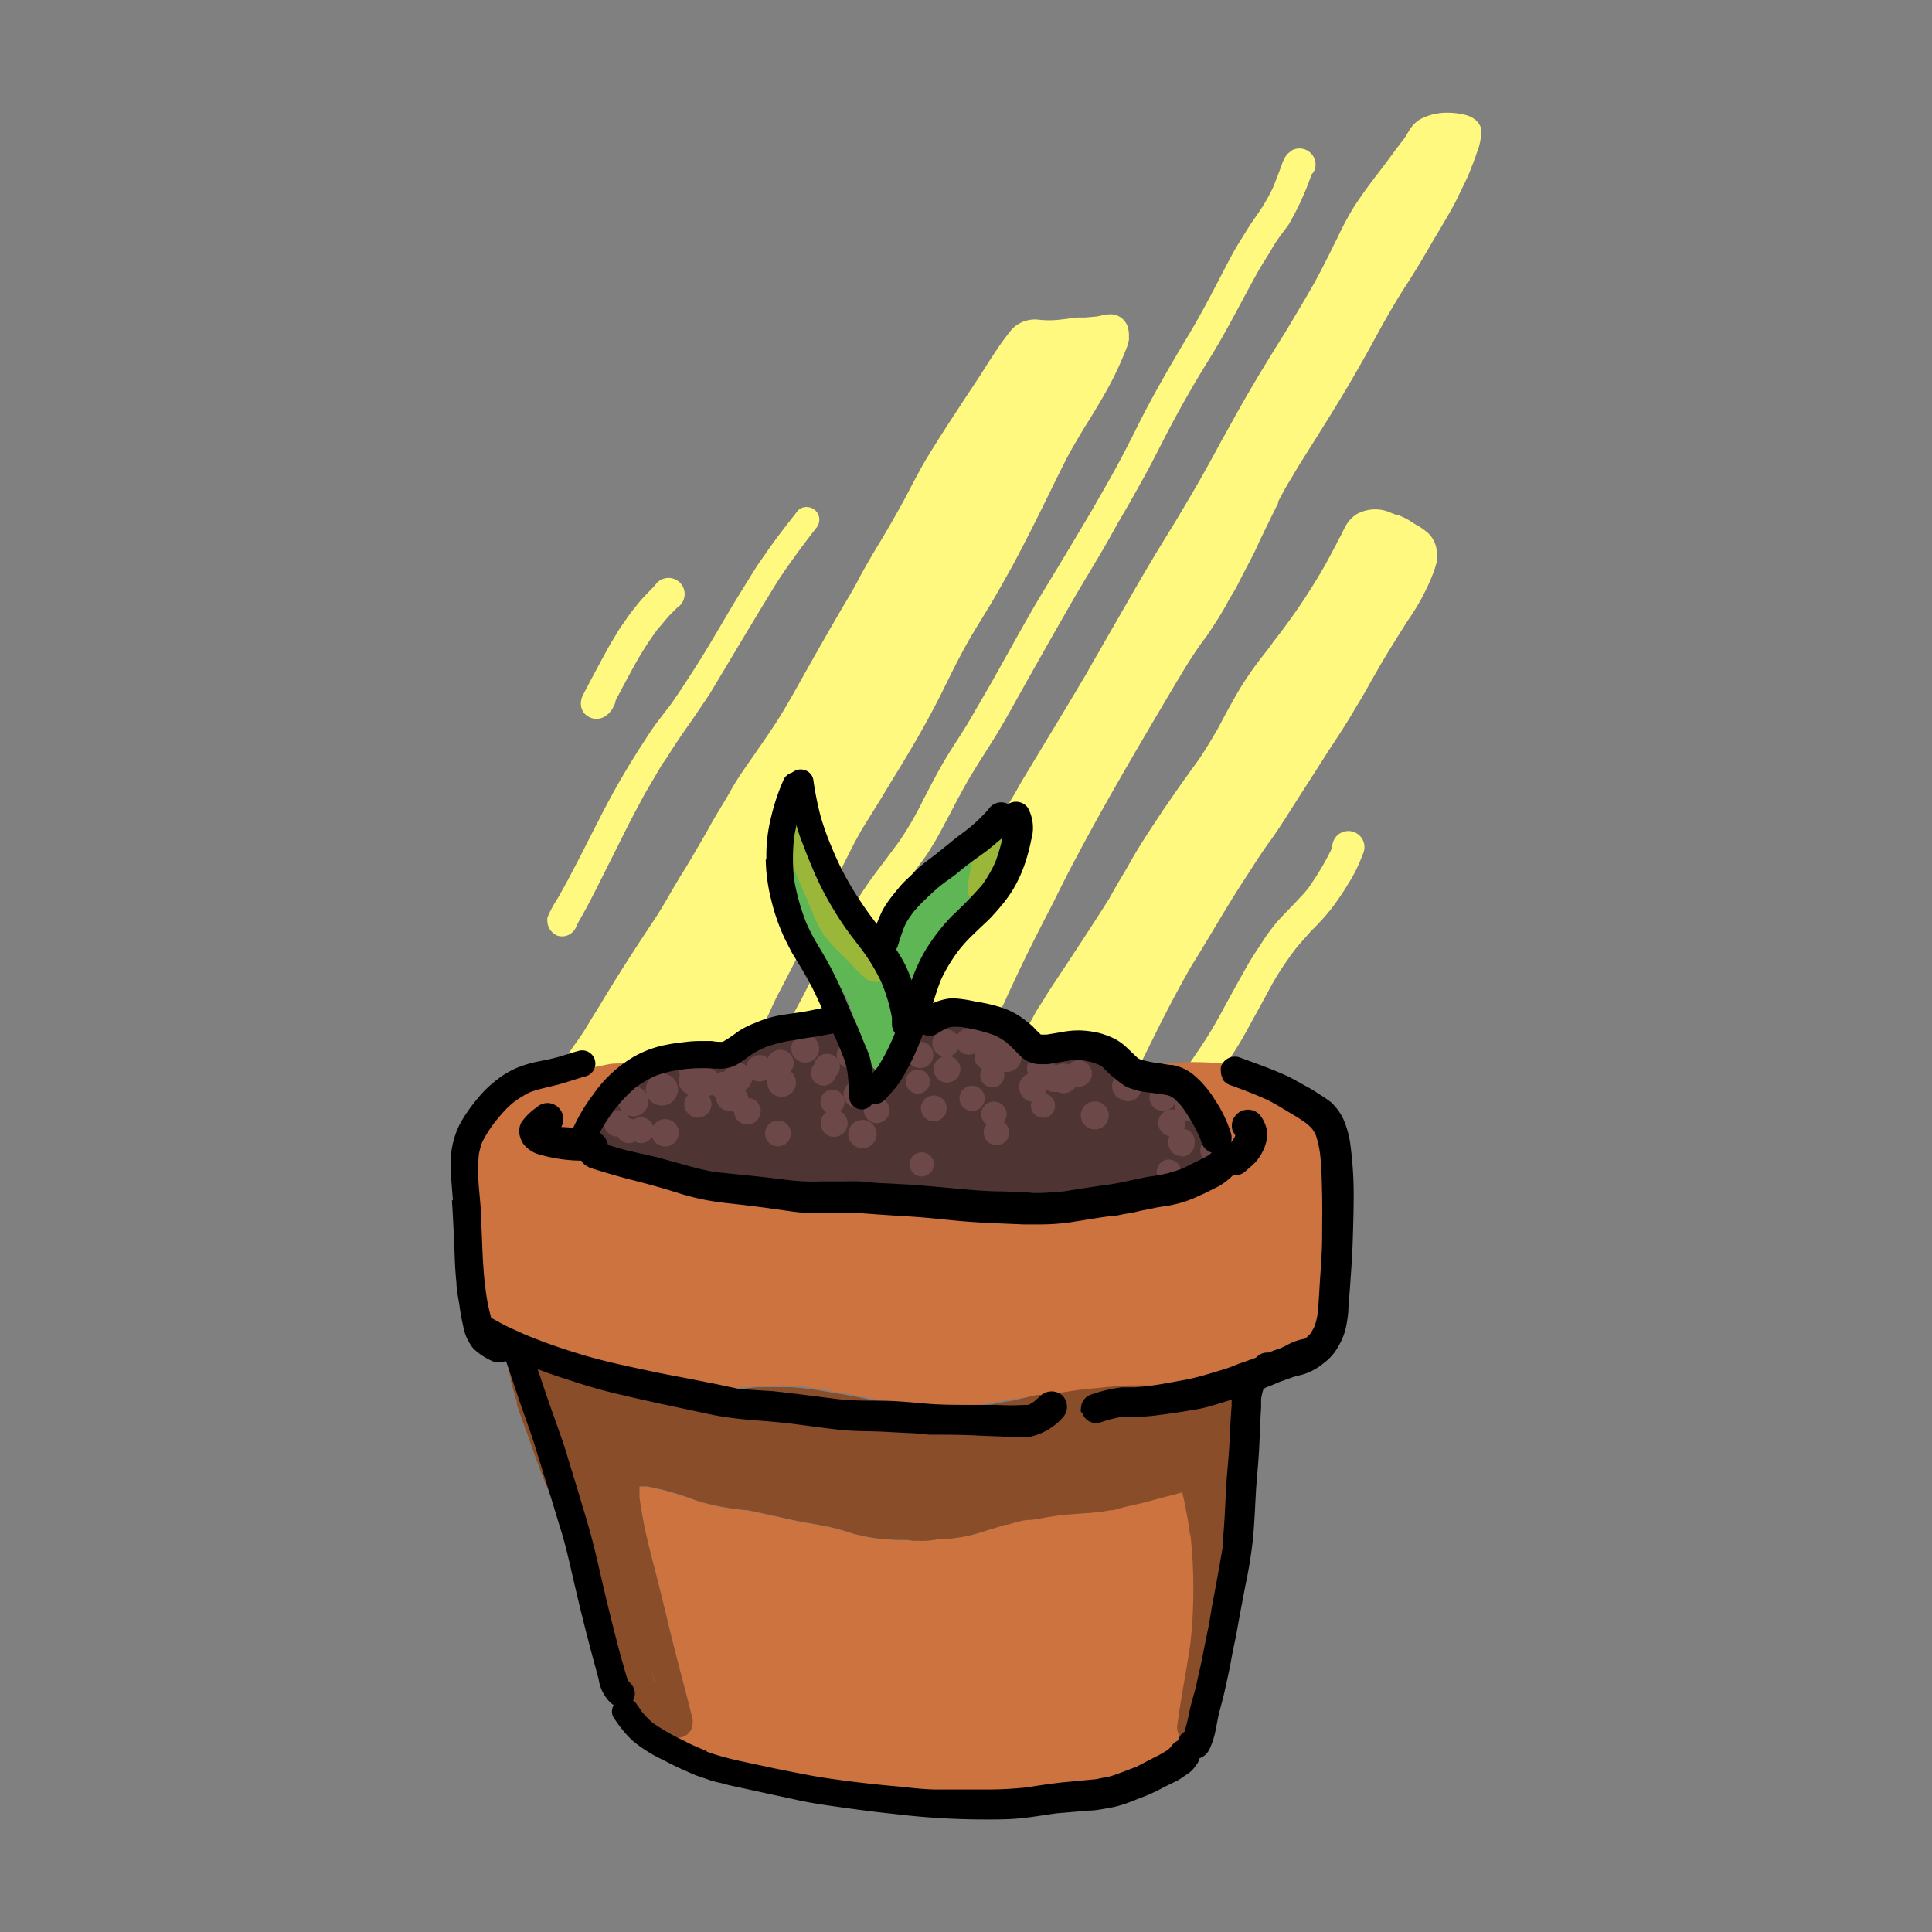 <svg id="Layer_1" data-name="Layer 1" xmlns="http://www.w3.org/2000/svg" viewBox="0 0 120 120"><rect x="0" y="0" width="120" height="120" fill="#808080" stroke="none"/><defs><style>.cls-1{fill:#fff97f;}.cls-2{fill:#cd7340;}.cls-3{fill:#894d2a;}.cls-4{fill:#4f3434;}.cls-5{fill:#5eb754;}.cls-6{fill:#6d4848;}.cls-7{fill:#9ab73a;}</style></defs><title>badge-seedling</title><path class="cls-1" d="M34.1,67.3a.89.89,0,0,0,.89.89,1.07,1.07,0,0,0,.25,0c-.18.49-.36,1-.53,1.47a10.06,10.06,0,0,0-.46,1.78,3.21,3.21,0,0,0,0,.55,2.32,2.32,0,0,0,.06.46,1.48,1.48,0,0,0,.67.93,4.93,4.93,0,0,0,1.07.41c.46.14.91.26,1.36.38a6,6,0,0,0,.61.15l.13,0a5.6,5.6,0,0,0,1.35.16,3,3,0,0,0,.92-.23,5.34,5.34,0,0,0,1-.45,4.9,4.9,0,0,0,1.28-1.33c.22-.32.43-.65.64-1l.13-.21c.26-.41.5-.83.74-1.28.39-.72.9-1.67,1.35-2.65s.88-1.88,1.27-2.64l.84-1.54L48.2,62c.44-.83.87-1.67,1.3-2.51s.91-1.81,1.36-2.72S51.77,55,52.24,54l.16-.32c.16-.32.32-.64.5-1l.21-.4c.19-.35.37-.69.57-1l1.06-1.71.6-1c.93-1.5,2-3.28,2.95-5.14.17-.33.33-.67.5-1,.28-.57.56-1.14.86-1.7.43-.83.92-1.64,1.47-2.53s1-1.68,1.6-2.76c.39-.7.76-1.42,1.12-2.12l.31-.61L65,31l.36-.74c.58-1.17,1-2.05,1.49-2.85q.38-.66.78-1.29c.24-.39.48-.78.71-1.18A21.74,21.74,0,0,0,70,21.55a3.6,3.6,0,0,0,.12-.44c0-.12,0-.26,0-.39a2.71,2.71,0,0,0-.06-.38,1.23,1.23,0,0,0-.29-.49,1.13,1.13,0,0,0-.75-.33,2.44,2.44,0,0,0-.66.09l-.25.05-.7.06-.35,0c-.28,0-.55.05-.83.09l-.45.05a5.8,5.8,0,0,1-1.25,0,2,2,0,0,0-1.51.43,3.14,3.14,0,0,0-.43.49c-.49.62-.91,1.29-1.33,1.94l-.36.57-.84,1.27-.72,1.1c-.61.93-1.15,1.77-1.68,2.64-.36.58-.68,1.2-1,1.79l-.38.73c-.63,1.17-1.31,2.34-2,3.47-.34.59-.69,1.18-1,1.78s-.73,1.28-1.1,1.91c-.67,1.16-1.34,2.32-2,3.5l-.2.35c-.41.74-.84,1.51-1.28,2.25-.54.91-1.15,1.78-1.67,2.53l-.2.29c-.47.69-1,1.4-1.4,2.13s-1,1.64-1.44,2.47l-.08.14c-.51.88-1,1.75-1.54,2.61S41.36,56,40.8,56.88L40.06,58c-.66,1-1.35,2.07-2,3.12l-.54.88c-.24.41-.49.81-.74,1.21l-.23.38c-.16.27-.32.53-.5.79l-.38.54-.38.54-.34.43-.59.76a.93.93,0,0,0-.26.63Z"/><path class="cls-1" d="M48.88,72.26a1,1,0,0,0,.5.87,1,1,0,0,0,1.34-.35l.78-1.21a1.76,1.76,0,0,0,0,.31,2.35,2.35,0,0,0,.18.53,1.89,1.89,0,0,0,.4.57,2,2,0,0,0,.83.45,3.28,3.28,0,0,0,.91.13,5.79,5.79,0,0,0,1.1-.12,4.06,4.06,0,0,0,1-.32,3,3,0,0,0,1.06-.92,5.89,5.89,0,0,0,.57-.8,11.7,11.7,0,0,0,.56-1.12l.13-.3.31-.68c.31-.7.63-1.42,1-2.11.48-.94,1-1.85,1.6-2.86l.59-1L62,63a11.45,11.45,0,0,0,.55-1.11l.08-.18c.41-.87.89-1.91,1.4-2.92.23-.47.47-.94.71-1.41s.45-.87.67-1.3l.09-.18c.44-.89.9-1.81,1.38-2.7,1.94-3.66,4.09-7.28,6.16-10.78l.18-.29c.49-.83,1-1.65,1.59-2.44l.13-.17c.49-.73,1-1.5,1.38-2.25l.33-.55c.16-.27.3-.55.44-.83l.18-.35.22-.42c.16-.31.33-.62.48-.94l.28-.61c.37-.76.74-1.54,1.13-2.3l0-.1c.22-.41.43-.83.68-1.23l.19-.31c.19-.33.39-.66.6-1,.63-1,1.26-2,1.88-3,.92-1.49,1.8-3,2.64-4.55l.55-1c.5-.88,1-1.74,1.55-2.57.64-1,1.13-1.85,1.58-2.63l.23-.38c.47-.81,1-1.65,1.39-2.51.23-.48.51-1,.74-1.64.09-.21.16-.42.24-.63l.07-.21a3.78,3.78,0,0,0,.26-1V8.42a1.84,1.84,0,0,0,0-.33L92,8a1.1,1.1,0,0,0-.49-.65,1.75,1.75,0,0,0-.61-.24,4.63,4.63,0,0,0-1-.11,3.67,3.67,0,0,0-1,.13,4.42,4.42,0,0,0-.56.21,1.83,1.83,0,0,0-.73.64,3.45,3.45,0,0,0-.2.32,3.7,3.7,0,0,1-.21.33c-.1.13-.2.25-.29.38l-.21.27-.53.72-.42.56,0,0h0l0,0h0l0,0c-.51.65-1.13,1.48-1.68,2.33a19.93,19.93,0,0,0-1,1.88l-.29.58-.17.35c-.38.75-.77,1.53-1.2,2.27-.52.9-1.06,1.8-1.6,2.7l-.22.35c-1,1.6-2,3.25-2.91,4.9l-.88,1.58C75,29,74.22,30.37,73.4,31.73c-.25.43-.51.86-.77,1.28L71.9,34.2c-.66,1.09-1.24,2.1-1.8,3.07L68.53,40c-.33.59-.69,1.18-1,1.76l-.55.92c-.81,1.37-1.64,2.73-2.46,4.09l-.87,1.44c-.29.47-.56,1-.83,1.43l-.65,1.11c-.56.95-1.12,1.9-1.69,2.84-.85,1.42-1.73,2.84-2.59,4.21L57.11,59l-.49.8c-.36.58-.72,1.16-1.07,1.74l-.55.89c-.37.62-.75,1.23-1.13,1.84l-.2.31c-.7,1.09-1.39,2.18-2.1,3.26s-1.43,2.19-2.14,3.3l-.41.63a.86.86,0,0,0-.14.47Z"/><path class="cls-1" d="M45.93,68.86a.93.93,0,0,0,.42.53.84.84,0,0,0,.69.09,1,1,0,0,0,.54-.41c.42-.58.83-1.16,1.24-1.75.24-.34.46-.7.68-1.06s.55-.87.79-1.32l.89-1.63c.47-.85.92-1.72,1.39-2.57s1-1.68,1.45-2.51a28.31,28.31,0,0,1,1.62-2.56c.63-.86,1.28-1.69,1.9-2.55.15-.21.28-.45.42-.67s.25-.42.37-.64L59,50.56c.46-.89.93-1.78,1.45-2.63S61.5,46.28,62,45.45s1-1.75,1.5-2.64c1-1.78,2-3.55,3-5.29s2-3.3,2.91-5q.8-1.35,1.56-2.73c.48-.85.92-1.74,1.37-2.61q1.35-2.62,2.92-5.12c1-1.64,1.88-3.4,2.82-5.09.29-.53.62-1,.94-1.56s.65-.95,1-1.43a17.15,17.15,0,0,0,1.44-3.14.83.83,0,0,0,.23-.41,1,1,0,0,0-1.43-1.1l-.26.2a1.23,1.23,0,0,0-.23.33,2.39,2.39,0,0,0-.18.44l-.18.48c-.11.27-.21.55-.32.82a10.32,10.32,0,0,1-.53,1c-.22.38-.48.74-.73,1.1s-.5.78-.75,1.18-.47.77-.68,1.18c-.46.86-.9,1.73-1.36,2.59s-.94,1.72-1.46,2.56c-1,1.68-2,3.41-2.88,5.17-.45.9-.9,1.79-1.38,2.67s-1,1.76-1.49,2.63c-1,1.69-2,3.36-3,5s-2,3.5-3,5.27c-.48.87-1,1.73-1.49,2.59s-1.08,1.7-1.6,2.57-.94,1.7-1.39,2.56a20.81,20.81,0,0,1-1.47,2.55c-.61.84-1.25,1.66-1.86,2.5a29.78,29.78,0,0,0-1.58,2.53c-.52.9-1,1.8-1.54,2.71s-.89,1.68-1.35,2.52l-.8,1.48c-.26.46-.56.91-.83,1.37s-.41.66-.63,1c-.41.59-.82,1.18-1.25,1.75a.84.84,0,0,0-.12.45,1.07,1.07,0,0,0,0,.25Z"/><path class="cls-1" d="M62.6,66.14a1,1,0,0,0,.47.83l.13.06,0,.08a11.46,11.46,0,0,0-.33,2,8.19,8.19,0,0,0,0,.87,2.79,2.79,0,0,0,1.12,2.61,3.35,3.35,0,0,0,.94.31l.07,0a3.25,3.25,0,0,0,.84.09A2,2,0,0,0,67,72.5a5.65,5.65,0,0,0,.89-1.17l.16-.26c.49-.75,1-1.58,1.54-2.68l.55-1c.31-.57.61-1.13.89-1.7l.38-.77c.36-.72.71-1.44,1.08-2.15S73.42,61,74,60c.44-.7.86-1.41,1.29-2.12.64-1.07,1.3-2.18,2-3.25.52-.79,1-1.58,1.58-2.37s1.24-1.87,1.85-2.82l.9-1.4.89-1.4.36-.54c.42-.65.85-1.31,1.25-2,.31-.52.61-1,.91-1.56l.75-1.31c.54-.91,1.1-1.81,1.69-2.73A13.71,13.71,0,0,0,89,35.65a6.41,6.41,0,0,0,.25-.8,2.3,2.3,0,0,0,0-.45,1.77,1.77,0,0,0-.57-1.31,4.75,4.75,0,0,0-.58-.42L88,32.62l-.54-.34a5.11,5.11,0,0,0-.67-.31l-.09,0-.59-.23a2.39,2.39,0,0,0-1.82.18,2,2,0,0,0-.73.79c-.06.11-.12.22-.17.33l-.1.21c-.07.13-.15.26-.22.4L83,33.8l-.41.77-.26.48a38.47,38.47,0,0,1-3.27,4.85L79,40l-.45.59a22.23,22.23,0,0,0-1.33,1.85c-.38.6-.72,1.23-1.06,1.84l-.53,1c-.51.87-1,1.71-1.59,2.47l-.29.41c-.51.7-1,1.43-1.51,2.16l-.14.22c-.55.82-1.11,1.67-1.62,2.52l-.57,1c-.35.58-.69,1.16-1,1.73-.91,1.45-1.87,2.9-2.79,4.3l-.79,1.19-.41.64-.09.16-.18.28c-.13.2-.26.4-.37.6l-.16.3c-.45.81-.9,1.63-1.33,2.45a1.11,1.11,0,0,0-.12.5Z"/><path class="cls-1" d="M72.82,69.59a1,1,0,0,0,1.34-.35c.54-.92,1.11-1.82,1.7-2.7s1.07-1.6,1.53-2.44,1-1.81,1.47-2.69,1-1.66,1.59-2.45c.32-.4.67-.77,1-1.15a13.83,13.83,0,0,0,1.21-1.33,15.49,15.49,0,0,0,1.07-1.57,8.81,8.81,0,0,0,.9-1.82,1,1,0,1,0-1.88-.52l0,.07A16.37,16.37,0,0,1,81.3,55.1a1.56,1.56,0,0,0,.16-.2c-.15.2-.3.4-.46.58l-.57.61c-.37.39-.74.76-1.1,1.16a12.57,12.57,0,0,0-1,1.37c-.27.41-.54.81-.79,1.24-.57,1-1.12,2-1.66,3s-1,1.74-1.58,2.58-1.23,1.88-1.8,2.85a.94.94,0,0,0-.13.48,1,1,0,0,0,.48.86Zm9.87-16.8,0-.1,0,.1Z"/><path class="cls-1" d="M34.68,58.13a.93.93,0,0,0,.71-.1,1,1,0,0,0,.43-.55h0c.2-.39.43-.76.63-1.14s.42-.8.62-1.2l1.32-2.63c.4-.8.8-1.61,1.23-2.4.2-.38.4-.76.62-1.13l.81-1.38c.09-.15.19-.29.29-.43s.37-.58.56-.87.45-.67.68-1c.51-.72,1-1.45,1.5-2.2,1-1.66,2-3.35,3-5,.26-.44.54-.88.81-1.33s.5-.81.77-1.21c.56-.82,1.15-1.61,1.75-2.4l.25-.32a.85.85,0,0,0,.23-.56.79.79,0,0,0-.23-.56.83.83,0,0,0-.56-.23.76.76,0,0,0-.55.23c-.64.83-1.3,1.65-1.89,2.51-.23.34-.48.67-.69,1-.34.54-.67,1.08-1,1.61-.94,1.52-1.8,3.08-2.76,4.58-.5.78-1,1.56-1.54,2.32L40.71,45c-.27.37-.51.76-.76,1.14A49,49,0,0,0,37.16,51c-.48.92-.94,1.85-1.42,2.77-.26.49-.52,1-.79,1.47-.12.23-.25.45-.38.67A6.5,6.5,0,0,0,34,57a1.09,1.09,0,0,0,0,.25,1,1,0,0,0,.69.89Z"/><path class="cls-1" d="M36.36,44.37a1,1,0,0,0,1.18.15,1.41,1.41,0,0,0,.58-.67.77.77,0,0,0,.12-.35c.37-.7.74-1.4,1.12-2.09.24-.44.49-.86.76-1.28s.45-.67.69-1l.53-.63c.22-.27.48-.51.72-.76a1,1,0,1,0-1.38-1.38l-.72.75c-.22.23-.41.49-.61.73s-.48.66-.72,1-.33.52-.49.78c-.3.48-.57,1-.84,1.49-.37.69-.74,1.38-1.1,2.08a1.19,1.19,0,0,0-.12.51.94.94,0,0,0,.28.68Z"/><path class="cls-2" d="M29.07,77.23a8.88,8.88,0,0,0,.16,1.59c.08.41.19.86.32,1.38l.22.76c.05.15.1.31.14.46a6,6,0,0,0,.56,1.34A5.21,5.21,0,0,0,31.36,84l.27.24,0-.06a1.13,1.13,0,0,1,.33-.5,1.49,1.49,0,0,1,.53-.28,1.65,1.65,0,0,1,.93.08,13.83,13.83,0,0,1,1.56.72l1,.5.73.27c.23.08.46.14.69.2l.18,0,1,.27.73.2.21,0a14.33,14.33,0,0,0,1.44.34c.4.08.79.13,1.19.18l.39.07-.16,0c.43,0,.87,0,1.29.06h.35c.26,0,.52,0,.78,0s.62,0,.92-.08l.55-.05c.47,0,.95-.07,1.43-.09h.2a9.59,9.59,0,0,1,1.2,0c.64,0,1.21.11,1.73.2l.83.14c.68.11,1.39.23,2.09.38,1,.21,1.85.37,2.7.49l.21,0c.63.08,1.29.16,1.93.18a10.56,10.56,0,0,0,1.88-.11l.91-.18c.47-.09,1-.19,1.46-.26l1.42-.19.7-.07.32,0,.47-.08L67,86.42l.78-.08.78-.08c.61-.06,1.23-.09,1.83-.11l.92-.05,1.23,0c.54,0,1.09,0,1.64-.08h.13c.42,0,.85-.07,1.28-.07H76a2.18,2.18,0,0,1,.89.19l.17.09.14-.25.09-.19a4.28,4.28,0,0,1,.34-.63,2.27,2.27,0,0,1,.31-.31,6,6,0,0,1,.82-.45l.13,0,.71-.29.42-.2.25-.11a2.66,2.66,0,0,1,.56-.16A1.8,1.8,0,0,0,82,82.69a3.34,3.34,0,0,0,.32-.69l0,0a3.41,3.41,0,0,0,.16-.68,11.66,11.66,0,0,0,.12-1.47v-.19c0-.47,0-.94-.08-1.41v-.13c0-.35-.07-.71-.11-1.06l0-.33-.12-1.06,0-.42c0-.18,0-.36,0-.54v-.08h0c0-.43.06-.85.08-1.28,0-.12,0-.24,0-.37a1.16,1.16,0,0,0,.14-.52v-.07a4.11,4.11,0,0,0-.07-.47c0-.18-.08-.36-.12-.54l0-.06,0-.17V71a1.62,1.62,0,0,0-.21-.75,1.13,1.13,0,0,0-.35-.34c-.07-.17-.16-.33-.24-.5a2.73,2.73,0,0,0-.93-1,1.18,1.18,0,0,0-.19-.11l-.18-.11-.33-.3c-.18-.16-.35-.32-.54-.46a7.75,7.75,0,0,0-.92-.6,7.15,7.15,0,0,0-2.7-.79A18.08,18.08,0,0,0,73.08,66c-.49,0-.93,0-1.37.09-.25,0-.5.08-.75.13l-.26,0,.17.08.26.11a5.9,5.9,0,0,1,2.2,1.5A10.6,10.6,0,0,1,74.12,69c.22.38.41.67.59.94a2.5,2.5,0,0,0,.37.36l.07.06a1.84,1.84,0,0,1,.25.23,1.07,1.07,0,0,1,.25.44.65.65,0,0,1,0,.3h0a1,1,0,0,1,0,.36,1.65,1.65,0,0,1-.23.46,2.44,2.44,0,0,1-.93.75,9,9,0,0,1-.83.35,7.81,7.81,0,0,1-2.19.34l-.94.07-.8.14c-.46.08-.94.17-1.41.22-.71.06-1.46.1-2.23.1-1.06,0-2,0-2.83-.09h-.1c-.44,0-.9,0-1.35,0H59.87c-.78,0-1.59,0-2.38.07l-.32,0c-.36,0-.73,0-1.09,0l-.41,0-.37,0c-.23,0-.46,0-.7,0l-.33.06-.16,0-.64.07H53.4l-.1,0a1.76,1.76,0,0,1-.4.06,1.63,1.63,0,0,1-.53-.12l-.18,0-.61-.14-.44-.1a20.18,20.18,0,0,0-2-.37l-.79-.08-1-.1L46,73.27l-.6-.09-.35,0c-.39,0-.78-.1-1.18-.13h-.14l-.92-.09a5.75,5.75,0,0,1-.72-.15l-.41-.1c-.5-.11-1-.2-1.56-.28a6.14,6.14,0,0,1-1.83-.5l-.23-.07a2.74,2.74,0,0,1-.46-.15A1.24,1.24,0,0,1,37,70.58a1,1,0,0,1,.14-.49.81.81,0,0,1,.19-.29l.06,0a.94.94,0,0,1,.18-.25l.11-.1a2.61,2.61,0,0,1,.32-.65,2.42,2.42,0,0,1,.88-.89,2.4,2.4,0,0,1,.27-.28,3.39,3.39,0,0,1,.73-.64l.17-.11a3.24,3.24,0,0,1,.86-.66,1.24,1.24,0,0,1,.2-.1h-.37a10,10,0,0,1-1.33,0,5.34,5.34,0,0,0-1.2-.06c-.32,0-.65.1-1,.16l-.28.06a9.06,9.06,0,0,0-1.12.26c-.34.11-.68.25-1,.38l-.31.13c-.56.23-1.06.45-1.54.68-.19.09-.39.2-.59.32a4.92,4.92,0,0,0-1.09.94,5,5,0,0,0-.8,1.17c-.14.3-.28.63-.43,1.05a13.51,13.51,0,0,0-.48,1.49c-.12.57-.2,1.15-.26,1.69l0,.28c0,.39-.09.79-.12,1.18s-.08.85-.08,1.25a1.62,1.62,0,0,0,0,.22Z"/><path class="cls-2" d="M37.86,103a10.89,10.89,0,0,0,1.13,2.8c-.08-.2-.14-.4-.21-.6l-.1-.31c-.1-.3-.21-.6-.33-.89l-.08-.18c-.17-.39-.35-.79-.52-1.2l.11.38Z"/><path class="cls-2" d="M39.71,92.42v.12l0,.22,0,.22c.08.6.18,1.16.29,1.72.19,1,.44,1.93.69,2.86s.46,1.85.69,2.77l.05.23c.3,1.25.62,2.5.95,3.74.21.83.43,1.65.63,2.47a.91.91,0,0,1,0,.23.89.89,0,0,1-.65.87.91.91,0,0,1-.56,0l-.32.08c.26.12.52.22.78.32l.54.21c.78.3,1.55.6,2.33.88l.68.24.74.25.5.19c.31.12.62.24.94.34q.73.24,1.47.45a13.73,13.73,0,0,0,1.72.31c.38,0,.76.08,1.14.11l.41,0c.47,0,1,.1,1.42.16l.14,0h.07l.78.12c.53.09,1.08.17,1.62.23a13,13,0,0,0,2.41,0,11.56,11.56,0,0,0,1.47-.21c.24,0,.47-.09.71-.15l.4-.08a1.54,1.54,0,0,0,.82.49l.54.16a9.09,9.09,0,0,0,1.43.23,11.52,11.52,0,0,0,2.37-.12c1-.13,1.89-.28,2.74-.45a5.29,5.29,0,0,0,.54-.13,1.63,1.63,0,0,0,.36-.05,2,2,0,0,0,.43-.16,3.6,3.6,0,0,0,.4-.22l.11-.06,0,0,.2-.13.06,0a1.22,1.22,0,0,0,.25-.2,1.27,1.27,0,0,0,.29-.63,5.21,5.21,0,0,0,.52-.28,2.72,2.72,0,0,0,.62-.5,3.47,3.47,0,0,0,.29-.38l0-.07a3.61,3.61,0,0,0,.47-1.06,4.87,4.87,0,0,0,.12-.52l0-.17,0-.23c0-.16.07-.32.1-.48a22.84,22.84,0,0,0,.38-3.09c.05-1,.11-2,.24-2.94l0-.43.06-.5c.07-.45.13-.89.21-1.34.05-.27.1-.54.16-.8s.09-.43.13-.65c.09-.5.19-1,.3-1.51s.19-.91.27-1.37a22.49,22.49,0,0,0,.32-2.45,5.43,5.43,0,0,1-.8.4l-.17.08-.36.16-1,.46a17,17,0,0,1-1.92.59l-.83.22c-.45.13-.91.24-1.38.34l-.54.13c-.27.07-.54.13-.82.18A13,13,0,0,1,67.2,94l-1.34.1-.65.1c-.47.07-.94.15-1.41.2h.09l-.13,0c-.16,0-.31.05-.46.09s-.45.12-.68.2l-.17,0c-.36.12-.7.23-1.06.33l-.43.14c-.27.08-.53.16-.8.22a11,11,0,0,1-1.59.22l-.34,0a4.88,4.88,0,0,1-1.27.09l-.28,0L56,95.67l-.32,0-.78-.05A9.53,9.53,0,0,1,53,95.26l-.38-.11c-.34-.1-.7-.21-1.06-.29s-.74-.15-1.12-.21l-.38-.07c-.63-.11-1.26-.26-1.87-.39L47,93.93c-.3-.06-.6-.1-.91-.14l-.36-.05a13.28,13.28,0,0,1-2.59-.56,16.79,16.79,0,0,0-3-.84l-.45,0,0,.12Z"/><path class="cls-3" d="M31.57,84.69a4.36,4.36,0,0,0,.17,1l0,.12c.11.42.24.84.36,1.26l0,.15c.18.58.4,1.16.61,1.72l.35,1c.35,1,.72,2,1.18,3.07.11.23.22.47.34.7s.15.31.23.47c.2.43.39.85.58,1.28s.39,1,.57,1.55l.16.43c.24.68.47,1.4.7,2.28.08.27.14.54.2.81.11.44.21.89.36,1.32.23.68.52,1.35.81,2l.08.18c.12.29.23.59.33.88l.1.32c.09.25.17.51.27.75s.19.45.3.65a4.52,4.52,0,0,0,.49.69,3,3,0,0,0,.52.43l.38.16a3.56,3.56,0,0,0,.52.08,1.77,1.77,0,0,0,.63-.1.91.91,0,0,0,.56,0,.89.89,0,0,0,.65-.87.91.91,0,0,0,0-.23c-.2-.82-.42-1.64-.63-2.47-.33-1.24-.65-2.49-.95-3.74l-.05-.23c-.23-.92-.45-1.85-.69-2.77s-.5-1.9-.69-2.86c-.11-.56-.21-1.12-.29-1.72l0-.22,0-.22v-.12l0-.12.45,0a16.85,16.85,0,0,1,3,.85,13.44,13.44,0,0,0,2.59.56l.36.05c.31,0,.61.08.91.14l1.17.26c.61.13,1.24.28,1.87.39l.38.07c.38.06.75.13,1.12.21s.72.19,1.06.29l.38.12a10.34,10.34,0,0,0,1.88.33l.78.05.32,0c.23,0,.45,0,.68.06l.28,0a4.91,4.91,0,0,0,1.27-.09l.34,0a11,11,0,0,0,1.59-.22c.27-.06.53-.14.8-.22l.43-.14c.36-.1.71-.21,1.06-.33l.17,0c.23-.08.45-.14.68-.2s.3-.06.46-.09l.13,0H63.8c.47,0,.94-.13,1.41-.2l.65-.1L67.2,94a13.24,13.24,0,0,0,1.74-.19c.28,0,.55-.11.82-.18l.54-.13c.47-.1.93-.21,1.38-.34l.83-.22a17,17,0,0,0,1.92-.59l1-.46.36-.16.17-.08a3.35,3.35,0,0,0,1.21-.74,3.07,3.07,0,0,0,.61-2v-.33a6,6,0,0,0-.12-1.26,1.65,1.65,0,0,0-.85-1.17A2,2,0,0,0,76,85.9h-.41c-.43,0-.86,0-1.28.07h-.13c-.55,0-1.1.07-1.64.08l-1.23,0-.92,0c-.6,0-1.22.06-1.83.12l-.78.08-.78.08-1.18.18-.47.08-.32,0-.7.07L62.88,87c-.49.07-1,.17-1.46.26l-.92.18a12.6,12.6,0,0,1-1.87.12c-.65,0-1.3-.11-1.93-.19l-.21,0c-.85-.12-1.73-.28-2.7-.49-.7-.15-1.41-.27-2.1-.38l-.82-.14c-.52-.09-1.09-.15-1.73-.2-.4,0-.81,0-1.2,0h-.2c-.48,0-1,0-1.43.09l-.55.05c-.3,0-.61.07-.92.08s-.52,0-.78,0h-.35c-.42,0-.86,0-1.29-.06l.16,0-.39-.07c-.39,0-.79-.1-1.19-.17s-1-.22-1.44-.35l-.21,0-.73-.2-1-.27-.18,0c-.23-.06-.46-.12-.69-.2s-.49-.18-.73-.28-.69-.32-1-.49a13.83,13.83,0,0,0-1.56-.72,1.65,1.65,0,0,0-.93-.08,1.49,1.49,0,0,0-.53.28,1.13,1.13,0,0,0-.33.5,1.78,1.78,0,0,0-.08.53Zm9.11,19.93h0l-.22-1,.24,1Z"/><path class="cls-3" d="M73,91.11c.13.46.25.91.37,1.37.07.28.15.55.2.83l.21,1.1c.07.35.1.71.15,1.06a1.87,1.87,0,0,1,0-.25,31.3,31.3,0,0,1,0,6.91c-.25,1.71-.6,3.42-.82,5.14a1,1,0,0,0,.12.47.93.93,0,0,0,1.69-.22c.12-.67.23-1.35.34-2l.15-.78c.18-.88.33-1.76.44-2.65,0-.23.07-.45.1-.67.15-1,.26-2,.37-3a.91.91,0,0,0,.45-.58,10.76,10.76,0,0,0,.15-1.88c0-.31,0-.62,0-.93,0-.71,0-1.41,0-2.12s0-1.45.07-2.18,0-1.32.09-2a1,1,0,0,0-.13-.49,1,1,0,0,0-.58-.45,1,1,0,0,0-.75.1,1,1,0,0,0-.45.58,10.2,10.2,0,0,0-.1,1.23,1.36,1.36,0,0,0-.23.89.95.95,0,0,0-1.85.3,1,1,0,0,0,0,.24Zm.85,11s0-.06,0-.09v.09Z"/><path class="cls-4" d="M37,70.58a1.24,1.24,0,0,0,.69,1.08,2.74,2.74,0,0,0,.46.15l.23.07a6.14,6.14,0,0,0,1.83.5c.54.08,1.06.17,1.56.28l.41.1a6.14,6.14,0,0,0,.72.15l.92.09h.14c.4,0,.79.08,1.18.13l.35,0,.6.09,1.24.17,1,.1.79.08a20.18,20.18,0,0,1,2,.37l.44.1.61.14.18.06a1.37,1.37,0,0,0,.94,0l.09,0h.07l.64-.07.16,0,.33-.06c.24,0,.47,0,.7,0l.37,0,.41,0c.36,0,.73,0,1.09,0l.32,0c.79,0,1.6-.06,2.38-.07h1.94c.45,0,.91,0,1.35,0h.1c.84,0,1.77.08,2.83.08a20.12,20.12,0,0,0,2.23-.1c.47,0,1-.13,1.41-.21l.8-.14.94-.07a7.81,7.81,0,0,0,2.19-.34,8,8,0,0,0,.83-.35,2.62,2.62,0,0,0,.93-.75,1.65,1.65,0,0,0,.23-.46,1.3,1.3,0,0,0,0-.36h0a.65.65,0,0,0,0-.3,1,1,0,0,0-.25-.43,1.42,1.42,0,0,0-.25-.24l-.07-.06a2.5,2.5,0,0,1-.37-.36c-.18-.27-.37-.56-.59-.94a10.42,10.42,0,0,0-.79-1.12,5.81,5.81,0,0,0-2.2-1.51l-.26-.11a10.5,10.5,0,0,0-1-.42l-.84-.28-.31-.1a13.8,13.8,0,0,0-2.36-.44l-.27,0-.52-.09c-.28-.06-.56-.16-.84-.25s-.84-.31-1.36-.52L63.09,64a9.09,9.09,0,0,0-1.53-.58,8.28,8.28,0,0,0-2-.2,9.55,9.55,0,0,0-1.81.1,2.5,2.5,0,0,0-1.2.64l-.28.25-.22.21a1.18,1.18,0,0,1-.19.11c-.3-.13-.56-.28-.83-.42L54.79,64a5,5,0,0,0-.88-.38,4.82,4.82,0,0,0-1-.14,9.86,9.86,0,0,0-1.33,0,11.51,11.51,0,0,0-1.35.26l-.19,0-1.13.31-.3.09a4.72,4.72,0,0,1-.65.15c-.12,0-.25,0-.38.06l-.42.07a7.8,7.8,0,0,0-1.39.46c-.31.13-.61.28-.9.43l-.57.29-.1,0-.18.09a3.1,3.1,0,0,0-.86,0,1.49,1.49,0,0,0-.36,0,3.67,3.67,0,0,0-1.92.45,3.24,3.24,0,0,0-.86.66l-.18.11a8.79,8.79,0,0,0-1,.92,2.42,2.42,0,0,0-.88.89,2.61,2.61,0,0,0-.32.65l-.11.1a.94.94,0,0,0-.18.25l-.06,0a.81.81,0,0,0-.19.29,1,1,0,0,0-.14.49Zm14.82-5.14h0l-.1,0-.14,0-.27.05a5.43,5.43,0,0,1-.56.09c.29-.06.59-.13.89-.18Zm11.14.64-.2,0q-.35,0-.69.06a5.88,5.88,0,0,1-.85,0,21.29,21.29,0,0,1-2.33-.44l-.65-.17-.15,0-.15,0,.1-.09.09,0,.23-.06a12.39,12.39,0,0,1,2.36,0,6.12,6.12,0,0,1,1.09.31l.11,0,1,.46Z"/><path class="cls-4" d="M57.2,66.33l.15.14a1,1,0,0,0,.11.28.94.94,0,0,0,.58.45l.26,0h.08l.1.06h0a.91.91,0,0,0,.6.51,1,1,0,0,0,1-.27l.86.39a6,6,0,0,0,1.59.49,3.08,3.08,0,0,0,.91,0l.14,0,.36-.15a3,3,0,0,0,.39-.29,1.25,1.25,0,0,0,.35-.89.8.8,0,0,0-.08-.37,1.07,1.07,0,0,0-.33-.48,1,1,0,0,0-.42-.25,2.35,2.35,0,0,0-.35-.11,3.7,3.7,0,0,0-.48-.09l-.11,0a.29.29,0,0,0,0-.09,1,1,0,0,0-1.2-.68l-.22,0A10.15,10.15,0,0,1,60,65h-.34a5.3,5.3,0,0,0-.67-.23,4.37,4.37,0,0,0-.52-.12,1.56,1.56,0,0,0-.48,0,1,1,0,0,0-.5.13,2.61,2.61,0,0,0-.27.22.86.86,0,0,0-.28.65,1.09,1.09,0,0,0,.28.73Z"/><path class="cls-4" d="M49,67.11a.94.94,0,0,0,.43.56.91.91,0,0,0,.53.13,1.24,1.24,0,0,0,.47,0,4.08,4.08,0,0,0,.89-.37l.24-.12a.61.61,0,0,0,.16.12A.93.93,0,0,0,53,67.1a3.06,3.06,0,0,0,.32-.77.92.92,0,0,0-.09-.71.93.93,0,0,0-.8-.46h-.07a.91.91,0,0,0-.54-.4c-.17,0-.33-.05-.5-.06a1.48,1.48,0,0,0-.63.17,7,7,0,0,0-.85.46,2,2,0,0,0-.75.75,1.26,1.26,0,0,0-.15.59,1.32,1.32,0,0,0,.08.44Z"/><path class="cls-5" d="M51.74,59.68q1.17,3.15,2.31,6.32a.8.8,0,0,0,.37.48.83.83,0,0,0,.62.09.81.81,0,0,0,.56-1c-.76-2.11-1.52-4.22-2.3-6.32a.89.89,0,0,0-.37-.48.8.8,0,0,0-.62-.08.76.76,0,0,0-.57,1Z"/><path class="cls-5" d="M51.36,58.75c.54,1.11,1,2.24,1.53,3.38s1,2.58,1.57,3.88a.77.77,0,0,0,.35.44.73.73,0,0,0,.58.08.75.75,0,0,0,.44-.34.7.7,0,0,0,.08-.58c-1-2.56-2-5.13-3.27-7.61a.73.73,0,0,0-1-.26.69.69,0,0,0-.34.44.57.57,0,0,0,0,.18.9.9,0,0,0,.1.39Z"/><path class="cls-5" d="M49,52.5c0,.23.07.46.11.68s0,.16,0,.25a1,1,0,0,0-.12.4,1.82,1.82,0,0,0,.12.65l0,.12v.09l.12.52c.09.36.21.71.33,1.06s.31.81.49,1.21a2.72,2.72,0,0,0,.11.25c.12.3.23.59.34.88s.17.44.25.65l.15.38.11.27a2.39,2.39,0,0,0,.13.28l.18.23a.58.58,0,0,0,.45.22L53.22,63a.79.79,0,0,0,1,.29v0c0,.21,0,.41,0,.63,0,0,0,.1,0,.16a6.38,6.38,0,0,0-.07.87.77.77,0,0,0,.77.77.79.79,0,0,0,.77-.77c0-.08,0-.15,0-.23a.88.88,0,0,0,0-.16,2.45,2.45,0,0,0,0-.27v0c0-.1,0-.2,0-.3a.8.8,0,0,0,.42-.54c.09-.5.2-1,.32-1.5l.06-.09c.12-.19.22-.39.32-.58l.27-.53.25-.18c.09-.13.19-.24.27-.38s.09-.17.14-.26.16-.28.25-.41c.2-.33.4-.65.61-1l.6-.88c.2-.29.38-.6.57-.9s.28-.49.41-.74l0,0c.59-.72,1.15-1.47,1.71-2.2a6.44,6.44,0,0,0,.59-.88,1.42,1.42,0,0,0,.14-.41,1.66,1.66,0,0,0,0-.22.93.93,0,0,0-.11-.44,1,1,0,0,0-.89-.53,1.61,1.61,0,0,0-1.06.64,5.24,5.24,0,0,0-.44.61c-.13.2-.25.4-.37.61a1,1,0,0,0-.63.27,9.45,9.45,0,0,0-.67.75l-.32.4a7.87,7.87,0,0,0-.66.75.74.74,0,0,0-.76.19,3.14,3.14,0,0,0-.45.67l-.24.33c-.2.29-.39.58-.58.88s-.36.62-.53.94-.17.36-.25.54a5.4,5.4,0,0,0-.25.67,1,1,0,0,0,0,.24v0c-.07-.15-.15-.3-.23-.45a6.16,6.16,0,0,0-.33-.55,1.45,1.45,0,0,0-.54-.53,1.14,1.14,0,0,0-.26-.09l-.07-.12-.83-1.42-.18-.33-.2-.59a12.47,12.47,0,0,0-.58-1.47A.69.69,0,0,0,51,54c0-.18-.07-.35-.11-.53s-.11-.66-.17-1l-.09-.48c0-.07,0-.15-.05-.21a1.72,1.72,0,0,0-.07-.21,1,1,0,0,0-.23-.38.73.73,0,0,0-.73-.19.77.77,0,0,0-.52.52,1.32,1.32,0,0,0-.06.39,3.4,3.4,0,0,0,.08.64Z"/><path class="cls-6" d="M41.31,71.21a.85.85,0,1,0-.85-.85.86.86,0,0,0,.85.85Z"/><path class="cls-6" d="M43.35,69.42a.85.85,0,0,0,.84-.84.85.85,0,0,0-.84-.85.86.86,0,0,0-.85.85.85.85,0,0,0,.85.84Z"/><path class="cls-6" d="M46.42,69.85a.84.84,0,0,0,.83-.83.83.83,0,0,0-1.66,0,.84.84,0,0,0,.83.83Z"/><path class="cls-6" d="M48.32,71.2a.8.8,0,1,0-.8-.8.8.8,0,0,0,.8.8Z"/><path class="cls-6" d="M48.54,68.13a.89.89,0,1,0-.88-.88.9.9,0,0,0,.88.88Z"/><path class="cls-6" d="M50,66a.87.87,0,1,0-.86-.86A.88.88,0,0,0,50,66Z"/><path class="cls-6" d="M51.81,70.61a.84.84,0,1,0-.84-.84.85.85,0,0,0,.84.84Z"/><path class="cls-6" d="M48.24,67.3a.75.75,0,1,0-.75-.75.75.75,0,0,0,.75.75Z"/><path class="cls-6" d="M47.17,67.17a.82.82,0,1,0-.82-.82.82.82,0,0,0,.82.82Z"/><path class="cls-6" d="M45.65,69.06a.81.81,0,1,0-.8-.8.81.81,0,0,0,.8.8Z"/><path class="cls-6" d="M44.89,68.28a.85.85,0,1,0-.85-.85.86.86,0,0,0,.85.85Z"/><path class="cls-6" d="M39.33,69.34a.94.94,0,1,0-.94-.94,1,1,0,0,0,.94.94Z"/><path class="cls-6" d="M41.11,68.67a1,1,0,1,0-1-1,1,1,0,0,0,1,1Z"/><path class="cls-6" d="M43.11,67.47a.92.92,0,1,0-.92-.92.93.93,0,0,0,.92.92Z"/><path class="cls-6" d="M45.29,69a.81.81,0,1,0-.81-.81.82.82,0,0,0,.81.81Z"/><path class="cls-6" d="M51.37,67.05a.8.8,0,1,0-.8-.8.81.81,0,0,0,.8.8Z"/><path class="cls-6" d="M53.25,68.82a.85.85,0,1,0-.86-.85.86.86,0,0,0,.86.85Z"/><path class="cls-6" d="M52.76,66.34a.8.8,0,1,0-.79-.8.8.8,0,0,0,.79.8Z"/><path class="cls-6" d="M54.46,69.76a.8.8,0,1,0-.81-.8.81.81,0,0,0,.81.8Z"/><path class="cls-6" d="M57,67.93a.75.75,0,1,0-.74-.75.76.76,0,0,0,.74.75Z"/><path class="cls-6" d="M57.14,66.34a.82.82,0,1,0-.81-.82.82.82,0,0,0,.81.82Z"/><path class="cls-6" d="M58.82,67.24a.83.83,0,1,0-.83-.83.84.84,0,0,0,.83.83Z"/><path class="cls-6" d="M60.37,69a.78.78,0,1,0-.77-.78.78.78,0,0,0,.77.78Z"/><path class="cls-6" d="M58.76,65.64a.85.85,0,1,0-.85-.84.85.85,0,0,0,.85.84Z"/><path class="cls-6" d="M62,65.84a.78.78,0,1,0,0-1.56.78.78,0,1,0,0,1.56Z"/><path class="cls-6" d="M64.15,68.43a.81.81,0,0,0,.81-.8.81.81,0,0,0-1.62,0,.81.81,0,0,0,.81.8Z"/><path class="cls-6" d="M64.78,69.43a.75.75,0,1,0-.75-.75.76.76,0,0,0,.75.75Z"/><path class="cls-6" d="M62.54,66.58a.9.9,0,1,0-.9-.89.91.91,0,0,0,.9.89Z"/><path class="cls-6" d="M64.15,68.36a.86.86,0,1,0-.85-.85.86.86,0,0,0,.85.85Z"/><path class="cls-6" d="M61.63,67.54a.75.75,0,1,0-.75-.74.75.75,0,0,0,.75.74Z"/><path class="cls-6" d="M61,65.2a.79.79,0,0,0,0-1.58.79.79,0,0,0,0,1.58Z"/><path class="cls-6" d="M60.17,65.51a.82.82,0,1,0-.82-.82.83.83,0,0,0,.82.82Z"/><path class="cls-6" d="M61.3,66.45a.76.76,0,1,0-.76-.76.77.77,0,0,0,.76.76Z"/><path class="cls-6" d="M65.49,67.83a.85.85,0,1,0-.85-.85.85.85,0,0,0,.85.85Z"/><path class="cls-6" d="M68,70.15a.87.87,0,1,0-.87-.86.88.88,0,0,0,.87.86Z"/><path class="cls-6" d="M67,67.5a.82.82,0,1,0-.82-.82.83.83,0,0,0,.82.82Z"/><path class="cls-6" d="M70.07,68.4a.81.81,0,1,0-.81-.81.82.82,0,0,0,.81.81Z"/><path class="cls-6" d="M72.23,69a.83.83,0,1,0-.83-.83.83.83,0,0,0,.83.83Z"/><path class="cls-6" d="M73.79,69.6a.84.84,0,1,0-.84-.84.85.85,0,0,0,.84.84Z"/><path class="cls-6" d="M75.32,72.24a.77.77,0,1,0-.77-.77.78.78,0,0,0,.77.77Z"/><path class="cls-6" d="M72.78,70.59a.84.84,0,1,0-.84-.84.85.85,0,0,0,.84.84Z"/><path class="cls-6" d="M73.38,71.84A.82.82,0,0,0,74.2,71a.82.82,0,1,0-1.63,0,.82.82,0,0,0,.81.81Z"/><path class="cls-6" d="M72.59,73.52a.75.75,0,1,0-.74-.75.76.76,0,0,0,.74.75Z"/><path class="cls-6" d="M61.89,71.13a.79.79,0,0,0,0-1.58.79.79,0,1,0,0,1.58Z"/><path class="cls-6" d="M48.48,66.86a.83.83,0,1,0-.84-.83.83.83,0,0,0,.84.83Z"/><path class="cls-6" d="M45.82,67.83a.91.91,0,1,0-.91-.91.91.91,0,0,0,.91.91Z"/><path class="cls-6" d="M45.23,68.4a.78.78,0,0,0,.77-.77.77.77,0,1,0-1.54,0,.78.78,0,0,0,.77.77Z"/><path class="cls-6" d="M43.16,67.75a4.59,4.59,0,0,0,.6.27.8.8,0,0,0,.64-.08.87.87,0,0,0,.38-.5.8.8,0,0,0-.09-.64.84.84,0,0,0-.45-.36l.08,0a2.3,2.3,0,0,1-.32-.15.82.82,0,0,0-1.13.3.74.74,0,0,0-.11.41.82.82,0,0,0,.4.72Z"/><path class="cls-6" d="M43,68a.85.85,0,1,0-.85-.85A.86.86,0,0,0,43,68Z"/><path class="cls-6" d="M39.81,71a.8.8,0,1,0-.8-.8.81.81,0,0,0,.8.8Z"/><path class="cls-6" d="M38.32,70.59a.82.82,0,1,0-.81-.82.82.82,0,0,0,.81.82Z"/><path class="cls-6" d="M39.05,71a.77.77,0,0,0,.77-.76.77.77,0,1,0-1.54,0,.77.77,0,0,0,.77.76Z"/><path class="cls-6" d="M51.14,67.43a.78.78,0,1,0-.77-.78.78.78,0,0,0,.77.78Z"/><path class="cls-6" d="M51.71,69.18a.75.75,0,1,0-.75-.74.75.75,0,0,0,.75.74Z"/><path class="cls-6" d="M53.57,71.32a.88.88,0,1,0-.88-.88.89.89,0,0,0,.88.88Z"/><path class="cls-6" d="M57.25,73.07a.75.75,0,1,0-.75-.75.75.75,0,0,0,.75.75Z"/><path class="cls-6" d="M58,69.65a.81.81,0,0,0,.8-.81.8.8,0,1,0-1.6,0,.81.81,0,0,0,.8.81Z"/><path class="cls-6" d="M61.73,70a.79.79,0,1,0-.79-.79.8.8,0,0,0,.79.79Z"/><path class="cls-6" d="M62.17,65.77a.84.84,0,1,0-.83-.84.85.85,0,0,0,.83.84Z"/><path class="cls-6" d="M64.66,67.24a.87.87,0,1,0-.87-.87.88.88,0,0,0,.87.87Z"/><path class="cls-6" d="M66.05,67.9a.92.92,0,1,0-.92-.92.93.93,0,0,0,.92.92Z"/><path class="cls-6" d="M69.91,68.32a.84.84,0,1,0-.84-.83.84.84,0,0,0,.84.83Z"/><path class="cls-7" d="M48.25,51c.27.87.61,1.72.93,2.58.15.41.32.82.49,1.23s.37.83.54,1.24.36.88.56,1.31a3.9,3.9,0,0,0,.5.83c.19.23.38.46.59.68s.63.61.93.93.59.64.92.92a1,1,0,0,0,1.36,0,1,1,0,0,0,.26-.69,1,1,0,0,0-.3-.68c-.38-.4-.76-.79-1.15-1.18s-.72-.69-1.05-1.07a5.27,5.27,0,0,1-.43-.72c-.19-.42-.37-.84-.57-1.26s-.38-.77-.56-1.16c-.25-.55-.48-1.1-.7-1.65s-.48-1.18-.67-1.79a.87.87,0,0,0-1.08-.57.89.89,0,0,0-.61.84.77.77,0,0,0,0,.25Z"/><path class="cls-7" d="M60.22,55.74A1,1,0,0,0,62,55.45c.16-1,.36-2.08.57-3.12a1,1,0,0,0-.72-1.17,1,1,0,0,0-1.17.72c-.2,1-.41,2.07-.57,3.11a1.93,1.93,0,0,0,0,.24.88.88,0,0,0,.14.51Z"/><path class="cls-2" d="M29.69,73.75a.81.81,0,0,0,.47.54,1.37,1.37,0,0,0,.17.62.86.86,0,0,0,1.56-.25,4.6,4.6,0,0,0,0-1.23c.12-1,.25-1.89.39-2.83a.92.92,0,0,0-.1-.67.88.88,0,0,0-.54-.38.8.8,0,0,0-.31,0,.74.74,0,0,0-.37-.07,1,1,0,0,0-.47.13,1.24,1.24,0,0,0-.34.38,1,1,0,0,0-.09.24,1.16,1.16,0,0,0-.2.25,1.94,1.94,0,0,0-.13,1.3c0,.15-.05.31-.07.46s0,.22,0,.33,0,.35,0,.52,0,.06,0,.09a2.89,2.89,0,0,0,.08.59Z"/><path d="M35.36,71.44a.84.84,0,0,0,.48.37.82.82,0,0,0,.63-.08,1,1,0,0,0,.37-.49l.07-.18a1.54,1.54,0,0,1-.08.19c0-.08.07-.15.1-.23a1.19,1.19,0,0,0,.08-.2,7.14,7.14,0,0,1,.51-.94c.21-.35.44-.69.68-1a9.65,9.65,0,0,1,1.33-1.38,6.88,6.88,0,0,1,1.21-.69,7.23,7.23,0,0,1,1.59-.38,10,10,0,0,1,2-.06l.2,0a2.42,2.42,0,0,0,.38,0,1.57,1.57,0,0,0,.48-.09,2.1,2.1,0,0,0,.65-.33l.33-.23a5.46,5.46,0,0,1,.69-.45,5.06,5.06,0,0,1,.67-.3l-.2.08a8.27,8.27,0,0,1,2.1-.48l-.22,0c.83-.11,1.65-.24,2.47-.41a.85.85,0,1,0-.45-1.63c-.5.11-1,.22-1.5.31l-1.48.22a7.21,7.21,0,0,0-1.56.48,5.34,5.34,0,0,0-1.09.56,9,9,0,0,1-.91.61h0c-.22,0-.44,0-.66-.05h-.6a7.4,7.4,0,0,0-1.15.07,11.5,11.5,0,0,0-1.41.23,6.45,6.45,0,0,0-1.88.78A8.05,8.05,0,0,0,36.83,68a10.94,10.94,0,0,0-1.31,2.24h0a1.42,1.42,0,0,0,.08-.18l-.08.19h0a.77.77,0,0,0-.08.19v0h0l0,0,0,0h0l0,.1-.11.25a.45.45,0,0,0,0,.2.89.89,0,0,0,.12.43Zm1.49-.24,0-.06,0,.06Zm.07-.15v0h0v0Zm.07-.19,0-.07v0l0-.12-.07.16,0,0,0,.07Zm7.74-6.07h0Zm-7.7,6h0Zm-1.6-.32h0Zm0,.05,0-.05,0,.06Zm0,0,0-.07v0s0,.07,0,.1l0,0Z"/><path d="M57,63.92a.87.87,0,0,0,1.18.3,5.63,5.63,0,0,1,.68-.38l.2-.05a3.53,3.53,0,0,1,.65,0,10.65,10.65,0,0,1,2.09.52,5.64,5.64,0,0,1,.67.4c.18.15.35.31.51.47l.24.25c.1.1.2.2.31.29a1.8,1.8,0,0,0,.58.31,2.36,2.36,0,0,0,.44.07h.39c.27,0,.56-.08.83-.12l.87-.14a3.25,3.25,0,0,1,.54,0,5.36,5.36,0,0,1,1,.26l.29.16a8,8,0,0,0,1.45,1.22,4.32,4.32,0,0,0,1.42.37l.86.12a2.36,2.36,0,0,1,.46.1l.24.14a5.78,5.78,0,0,1,.49.5,11.42,11.42,0,0,1,1.09,1.84c.05.13.1.26.14.39a1,1,0,0,0,1.18.68,1,1,0,0,0,.67-1.19,7.91,7.91,0,0,0-1-2.1,6.31,6.31,0,0,0-1.31-1.55,2.88,2.88,0,0,0-1.33-.63c-.27,0-.54-.07-.81-.11a6.29,6.29,0,0,1-1.22-.25l-.11-.06c-.23-.2-.45-.43-.68-.64a3.31,3.31,0,0,0-.84-.6,5.28,5.28,0,0,0-.94-.34A6.2,6.2,0,0,0,67.07,64a5.63,5.63,0,0,0-1.16.11l-.9.15h-.36c-.15-.14-.3-.29-.44-.44s-.35-.31-.53-.45a4.77,4.77,0,0,0-1.63-.84,10.44,10.44,0,0,0-1.45-.32A8.8,8.8,0,0,0,59.16,62a3.58,3.58,0,0,0-1.87.7.92.92,0,0,0-.42.75.86.86,0,0,0,.11.43Zm1.93-.11,0,0h0l0,0Zm.05,0h0Zm.58,0h0Z"/><path d="M36.54,72.5c.94.3,1.88.58,2.83.82s1.83.49,2.73.77a15,15,0,0,0,2.81.61c.89.1,1.78.2,2.67.32l1.35.19a11.89,11.89,0,0,0,1.58.14l1.46,0a12,12,0,0,1,1.47,0q1.55.12,3.09.21c1,.06,1.93.17,2.89.26,1.38.13,2.77.17,4.15.23l1,0a13.32,13.32,0,0,0,2.28-.19c.66-.1,1.31-.22,2-.31.35,0,.7-.09,1-.15a7.79,7.79,0,0,0,1-.2l.95-.19c.29-.06.58-.09.86-.14a9.32,9.32,0,0,0,.91-.23,8.89,8.89,0,0,0,1-.41c.29-.12.57-.27.85-.41A4,4,0,0,0,76.58,73a1,1,0,0,0-1.37-1.37l-.07.08c-.29.18-.62.33-.93.49l-.75.37a8.94,8.94,0,0,1-1,.32,11.05,11.05,0,0,1-1.15.2l-1.1.23c-.43.1-.85.18-1.28.25-1,.13-1.91.28-2.87.43a13.9,13.9,0,0,1-2.33.06L62.23,74c-1,0-2-.1-3-.19s-1.92-.18-2.88-.24l-1.49-.08c-.49,0-1-.09-1.47-.11s-.82,0-1.24,0-.76,0-1.15,0a12.82,12.82,0,0,1-2.23-.11c-.77-.09-1.54-.19-2.32-.26l-2.12-.22c-.6-.12-1.19-.26-1.78-.43l-1.81-.5L39,71.47c-.69-.18-1.36-.39-2-.61a.85.85,0,0,0-1,.59.91.91,0,0,0,0,.23.87.87,0,0,0,.62.82Zm7.59.31.16,0-.16,0Zm30.87-1,.06,0-.06,0Z"/><path d="M28.07,74.55c.06.9.1,1.81.14,2.71s.05,1.61.14,2.4c0,.49.13,1,.19,1.45s.14.88.24,1.31a3,3,0,0,0,.62,1.34,4,4,0,0,0,1.11.75,1,1,0,0,0,1.31-.34,1,1,0,0,0-.35-1.31c-.23-.12-.48-.24-.71-.39h0a2.39,2.39,0,0,1-.13-.21A11.78,11.78,0,0,1,30.15,80c-.18-1.36-.19-2.74-.26-4.11,0-.73-.09-1.46-.15-2.19a11.56,11.56,0,0,1,0-2,5,5,0,0,1,.21-.76,8,8,0,0,1,.83-1.3c.17-.21.34-.41.52-.61a5.09,5.09,0,0,1,.64-.59,4.3,4.3,0,0,1,.52-.35,3.56,3.56,0,0,1,.51-.27c.55-.2,1.12-.3,1.68-.45s1.15-.36,1.73-.52a.82.82,0,0,0-.44-1.58c-.41.11-.82.25-1.23.37s-.89.21-1.33.3a6.7,6.7,0,0,0-1.4.44,5.87,5.87,0,0,0-1.3.83,6.89,6.89,0,0,0-1,1,10.76,10.76,0,0,0-.9,1.23A5.16,5.16,0,0,0,28,72c0,.14,0,.28,0,.42,0,.71.08,1.42.13,2.13Zm2.58,7.79,0,0h0l0,0Zm0,0,0,0,0,0Z"/><path d="M75.91,67a1,1,0,0,0,.54.41c.5.18,1,.37,1.49.57.26.11.53.22.78.34a9.84,9.84,0,0,1,.9.5c.5.3,1,.58,1.49.93a2.52,2.52,0,0,1,.41.39,2.71,2.71,0,0,1,.21.37A6.22,6.22,0,0,1,82,71.74c.09.83.1,1.67.12,2.5s0,1.69,0,2.53-.06,1.69-.12,2.54-.08,1.57-.17,2.35a4.34,4.34,0,0,1-.17.69,3.53,3.53,0,0,1-.28.5,3,3,0,0,1-.32.3,3.58,3.58,0,0,1-.49.3,9,9,0,0,1-.89.24,1,1,0,0,0,.51,1.87l.74-.19a3.66,3.66,0,0,0,1.27-.69,3.29,3.29,0,0,0,.74-.75,5,5,0,0,0,.43-.78,3.86,3.86,0,0,0,.26-.86,8.47,8.47,0,0,0,.12-.88c0-.44.06-.88.09-1.31.07-1,.15-2,.18-3s.06-1.92.06-2.88a23.28,23.28,0,0,0-.19-3,5.81,5.81,0,0,0-.47-1.75,3.42,3.42,0,0,0-.74-1A6.78,6.78,0,0,0,82,68a10.32,10.32,0,0,0-1-.6c-.39-.22-.78-.45-1.19-.63-.94-.42-1.91-.76-2.87-1.11a.91.91,0,0,0-1.11.63,1,1,0,0,0,0,.24.93.93,0,0,0,.12.46ZM81,69.59l0,0,0,0Z"/><path d="M36,85.67l-.32-.24a.7.7,0,0,0,.32.24Z"/><path d="M48,88.06h.09l-.05,0L48,88l0,.07Z"/><path d="M38.13,106.7a7.46,7.46,0,0,0,1.15,1.41,8.89,8.89,0,0,0,1.92,1.21c.42.22.85.44,1.29.63.28.12.56.26.85.36l.73.25a5.69,5.69,0,0,0,.68.18l.57.15,1.52.33,2.85.62c.93.19,1.86.32,2.8.45s2,.27,3.08.38a46.64,46.64,0,0,0,5.67.34c.74,0,1.48,0,2.22-.08s1.44-.2,2.15-.3l2-.17c.44,0,.87-.1,1.31-.17a7,7,0,0,0,1.43-.43l.9-.35A11.53,11.53,0,0,0,72.3,111l.82-.4a4.3,4.3,0,0,0,.45-.29A4.58,4.58,0,0,0,74,110a3.56,3.56,0,0,0,.41-.53,1,1,0,0,0-1.1-1.42,1.05,1.05,0,0,0-.57.43,1.39,1.39,0,0,1-.21.21,9.28,9.28,0,0,1-.93.52c-.34.17-.68.36-1,.52l-1,.38a8.42,8.42,0,0,1-.89.29c-.21,0-.43.08-.65.11l-2,.19c-.75.08-1.49.19-2.23.31a23.17,23.17,0,0,1-2.63.14c-1,0-2,0-2.94,0s-1.81-.13-2.71-.21-2-.2-2.94-.32c-.72-.1-1.43-.19-2.14-.32s-1.51-.29-2.26-.44l-2.24-.48c-.38-.08-.76-.18-1.13-.28s-.67-.21-1-.32l.1,0c-.48-.2-1-.4-1.41-.64A12.81,12.81,0,0,1,40.53,107a5,5,0,0,1-.64-.66l-.33-.47a.84.84,0,0,0-1.13-.29.87.87,0,0,0-.42.73.72.72,0,0,0,.12.4Zm14.31,3.82h0Zm.13,0h0Zm11.27.42h0Z"/><path d="M31.46,84.63c.31.9.6,1.8.91,2.69s.62,1.73.89,2.6.53,1.72.8,2.58.53,1.74.8,2.61.48,1.81.69,2.72.41,1.77.63,2.65.44,1.73.67,2.59l.33,1.21a2.57,2.57,0,0,0,.72,1.46l.06.05a1,1,0,0,0,.61.26.83.83,0,0,0,.61-.26.85.85,0,0,0,0-1.21l-.11-.12a.89.89,0,0,1-.09-.16c-.12-.32-.2-.66-.3-1s-.23-.82-.34-1.24c-.22-.86-.44-1.73-.65-2.6s-.42-1.8-.63-2.7-.45-1.79-.72-2.68-.48-1.62-.73-2.42-.48-1.62-.76-2.42-.6-1.68-.89-2.52l-.86-2.55a.86.86,0,0,0-1.05-.59.88.88,0,0,0-.63.81.59.59,0,0,0,0,.23Z"/><path d="M73.45,108.94a1.25,1.25,0,0,0,.47.28,1,1,0,0,0,.56,0,1.11,1.11,0,0,0,.69-.68,4.93,4.93,0,0,0,.29-.87c.1-.43.16-.88.27-1.31s.24-.89.34-1.34.19-.86.28-1.29.15-.81.23-1.21.2-.9.27-1.35c.16-.89.33-1.78.5-2.67a29,29,0,0,0,.47-2.89c.09-.94.13-1.88.18-2.81s.15-1.79.2-2.69.07-1.79.13-2.69c0-.17,0-.35,0-.52a3.75,3.75,0,0,1,.13-.58l0,0a4,4,0,0,1,.37-.34c.19-.16.36-.34.54-.52a.88.88,0,0,0-1.24-1.24c-.17.16-.33.33-.51.49a6.17,6.17,0,0,0-.46.43,3.53,3.53,0,0,0-.66,2.17c-.08.9-.1,1.81-.16,2.72s-.16,1.78-.2,2.67-.09,1.9-.17,2.84l0,.38c-.15.91-.31,1.81-.48,2.72l-.24,1.29c-.07.44-.14.88-.23,1.31l-.27,1.33c-.08.4-.15.8-.25,1.2s-.18.88-.3,1.3-.26.91-.35,1.37-.17.75-.28,1.12l-.16.12a1,1,0,0,0-.27.66.89.89,0,0,0,.27.65ZM76,96.06s0-.08,0-.12l0,.12Z"/><path d="M47.56,53.32a11,11,0,0,0,.35,2.61,12.55,12.55,0,0,0,.84,2.39l.42.82c.15.26.31.51.46.76.33.55.65,1.1.93,1.67s.51,1.11.77,1.67c.11.24.21.49.33.74s.21.45.32.69.27.64.41,1a5.13,5.13,0,0,1,.26,1c.05.49.08,1,.1,1.47a.79.79,0,0,0,.78.77.78.78,0,0,0,.77-.77c0-.61-.06-1.21-.14-1.81a5.16,5.16,0,0,0-.17-.78c-.08-.23-.18-.46-.28-.69s-.27-.68-.41-1l-.36-.8c-.11-.27-.22-.54-.34-.81a1.67,1.67,0,0,1,.08.2,24.59,24.59,0,0,0-1.27-2.7c-.23-.41-.46-.8-.7-1.2s-.43-.79-.62-1.2a13.78,13.78,0,0,1-.77-2.74,12.27,12.27,0,0,1,0-2.57,10.46,10.46,0,0,1,.31-1.37c.12-.44.25-.88.41-1.31,0,0,0-.11.08-.16a.94.94,0,0,0,.08-.64.84.84,0,0,0-.38-.49.82.82,0,0,0-1.12.3,13,13,0,0,0-.82,2.44,9.67,9.67,0,0,0-.28,2.4v.21Zm1.7-1.25V52h0v.09Zm0-.14h0s0-.07,0-.1,0,.07,0,.11Zm.84,5.4,0,.07,0-.07Zm1.79,7.18,0,0,0,0ZM49.27,52v0h0v0Z"/><path d="M53.78,68.33a.83.83,0,0,0,1.16,0c.23-.26.47-.51.69-.78a5.64,5.64,0,0,0,.64-1,14.92,14.92,0,0,0,.82-1.71c.29-.69.5-1.42.73-2.13s.39-1.27.64-1.89A10.38,10.38,0,0,1,59.57,59c.17-.21.35-.42.54-.62s.51-.5.77-.75.51-.47.75-.73.5-.56.73-.85l.17-.22-.14.18a7.38,7.38,0,0,0,.8-1.25,8.52,8.52,0,0,0,.55-1.37,10.91,10.91,0,0,0,.31-1.22,2.62,2.62,0,0,0-.21-2,.91.91,0,0,0-1.56.92l.07.12v0a3,3,0,0,1,0,.42,10.72,10.72,0,0,1-.53,1.92,7,7,0,0,1-.4.77,6,6,0,0,1-.44.67,24.69,24.69,0,0,1-1.82,1.87,12.05,12.05,0,0,0-1.72,2.23,10.61,10.61,0,0,0-1.05,2.56c-.26.84-.49,1.69-.8,2.51v0a12.67,12.67,0,0,1-1.07,2.11c-.23.27-.47.54-.71.8a.9.9,0,0,0-.23.6.78.78,0,0,0,.23.56ZM62.44,56l-.08.09-.06.08a1.15,1.15,0,0,1,.14-.17Z"/><path d="M49,48.84a20,20,0,0,0,.57,2.77c.13.42.3.82.45,1.22s.35.87.53,1.3a19,19,0,0,0,1.23,2.37c.24.4.49.79.76,1.17s.53.72.81,1.08A11.78,11.78,0,0,1,54.74,61a10.43,10.43,0,0,1,.66,2.21c0,.13,0,.27,0,.4a.9.9,0,0,0,.89.9.92.92,0,0,0,.9-.9,5.84,5.84,0,0,0-.27-1.85,12.86,12.86,0,0,0-.69-1.82,9,9,0,0,0-.84-1.35c-.35-.47-.72-.93-1.08-1.39a22.65,22.65,0,0,1-1.51-2.25,18.07,18.07,0,0,1-1.11-2.25,16.87,16.87,0,0,1-.72-2,20.08,20.08,0,0,1-.46-2.31.76.76,0,0,0-.37-.49.82.82,0,0,0-1.11.29.73.73,0,0,0-.1.39,1,1,0,0,0,0,.24Zm5.28,8.24,0,0,0,0Zm.1.12,0,.06,0-.06Z"/><path d="M54.72,59.33a.86.86,0,0,0,1.05-.6c.12-.39.25-.78.4-1.17a3.67,3.67,0,0,1,.26-.48c.09-.14.19-.27.28-.4a8.44,8.44,0,0,1,.82-.87c.29-.28.59-.56.9-.81s.63-.45.93-.69.55-.45.84-.67c.47-.36,1-.7,1.43-1.07l.61-.51a5.29,5.29,0,0,0,.75-.82.91.91,0,0,0,.09-.72,1,1,0,0,0-.43-.56.91.91,0,0,0-.72-.09.94.94,0,0,0-.53.39,9.8,9.8,0,0,1-1.53,1.42c-.3.22-.6.45-.88.68l-.89.72c-.41.31-.84.61-1.22,1s-.71.65-1,1-.36.44-.54.67a6.16,6.16,0,0,0-.53.8,10,10,0,0,0-.65,1.75.62.62,0,0,0,0,.23.89.89,0,0,0,.64.83Zm6.56-8.91,0,0,0,0Z"/><path d="M29.68,83.35a32.8,32.8,0,0,0,5.67,2.37c.93.31,1.87.59,2.83.82s1.93.45,2.9.66l1.92.41c.62.13,1.25.28,1.88.38s1.44.19,2.17.24,1.43.12,2.14.2c1,.13,1.92.26,2.89.37s1.9.08,2.85.13l1.53.08c.43,0,.87.08,1.3.1,1,0,2,0,3.06.06l1.53.06a7.86,7.86,0,0,0,1.68,0A3.82,3.82,0,0,0,66,88.06a1,1,0,0,0,0-1.37,1,1,0,0,0-1.36,0l-.41.36a2.5,2.5,0,0,1-.35.21l-.2,0a15.63,15.63,0,0,1-1.81,0c-.53,0-1.06,0-1.6,0-.92,0-1.85,0-2.77-.08S55.58,87,54.64,87s-2,0-3-.15l-1.13-.14c-.83-.11-1.66-.21-2.5-.3l-1.11-.07-1-.07L44.64,86l-1.31-.26c-.93-.19-1.87-.35-2.8-.55s-2-.42-3-.67-1.78-.49-2.65-.78-1.49-.53-2.23-.83l-.95-.43c-.4-.18-.79-.41-1.18-.62a.85.85,0,0,0-1.14.3.8.8,0,0,0-.11.42.83.83,0,0,0,.41.73Z"/><path d="M67.22,87.74a.89.89,0,0,0,1.09.62A10.76,10.76,0,0,1,69.66,88c.35,0,.71,0,1.06,0a12.12,12.12,0,0,0,1.34-.12c.49-.06,1-.13,1.46-.21s.88-.13,1.31-.24.85-.24,1.27-.37.77-.23,1.15-.38.73-.27,1.1-.4.75-.28,1.11-.44l.72-.26c.31-.12.59-.28.89-.43l.31-.07a1,1,0,0,0,.69-1.21,1,1,0,0,0-1.21-.68,3.24,3.24,0,0,0-.91.35l-.36.18-.49.17-.63.26c-.51.21-1,.37-1.54.56-.27.11-.54.22-.81.31l-1,.3a14.39,14.39,0,0,1-1.94.46c-.63.12-1.25.23-1.89.32l-.78.07-.83,0a9.18,9.18,0,0,0-1.88.44.92.92,0,0,0-.66.86.67.67,0,0,0,0,.24Zm12.21-3.95.07,0-.07,0Z"/><path d="M32.47,71a1.86,1.86,0,0,0,1,.7,9.72,9.72,0,0,0,2.69.39c.14,0,.27.06.4.09a1,1,0,0,0,1.18-.67A1,1,0,0,0,37,70.29,10.57,10.57,0,0,0,34.86,70a1,1,0,0,0,.13-.49,1,1,0,0,0-1-1,1,1,0,0,0-.67.28,3.61,3.61,0,0,0-.94.93,1.11,1.11,0,0,0-.13.54,1.27,1.27,0,0,0,.17.63Z"/><path d="M76,72.73a1,1,0,0,0,1.38,0l.4-.35a2.8,2.8,0,0,0,.64-.85,2.63,2.63,0,0,0,.3-1.16,2.27,2.27,0,0,0-.46-1.11,1,1,0,0,0-1.69,1c.06.09.11.18.16.27a1.87,1.87,0,0,1-.17.31c-.17.19-.37.35-.56.53a1,1,0,0,0-.28.68,1,1,0,0,0,.28.69Z"/></svg>